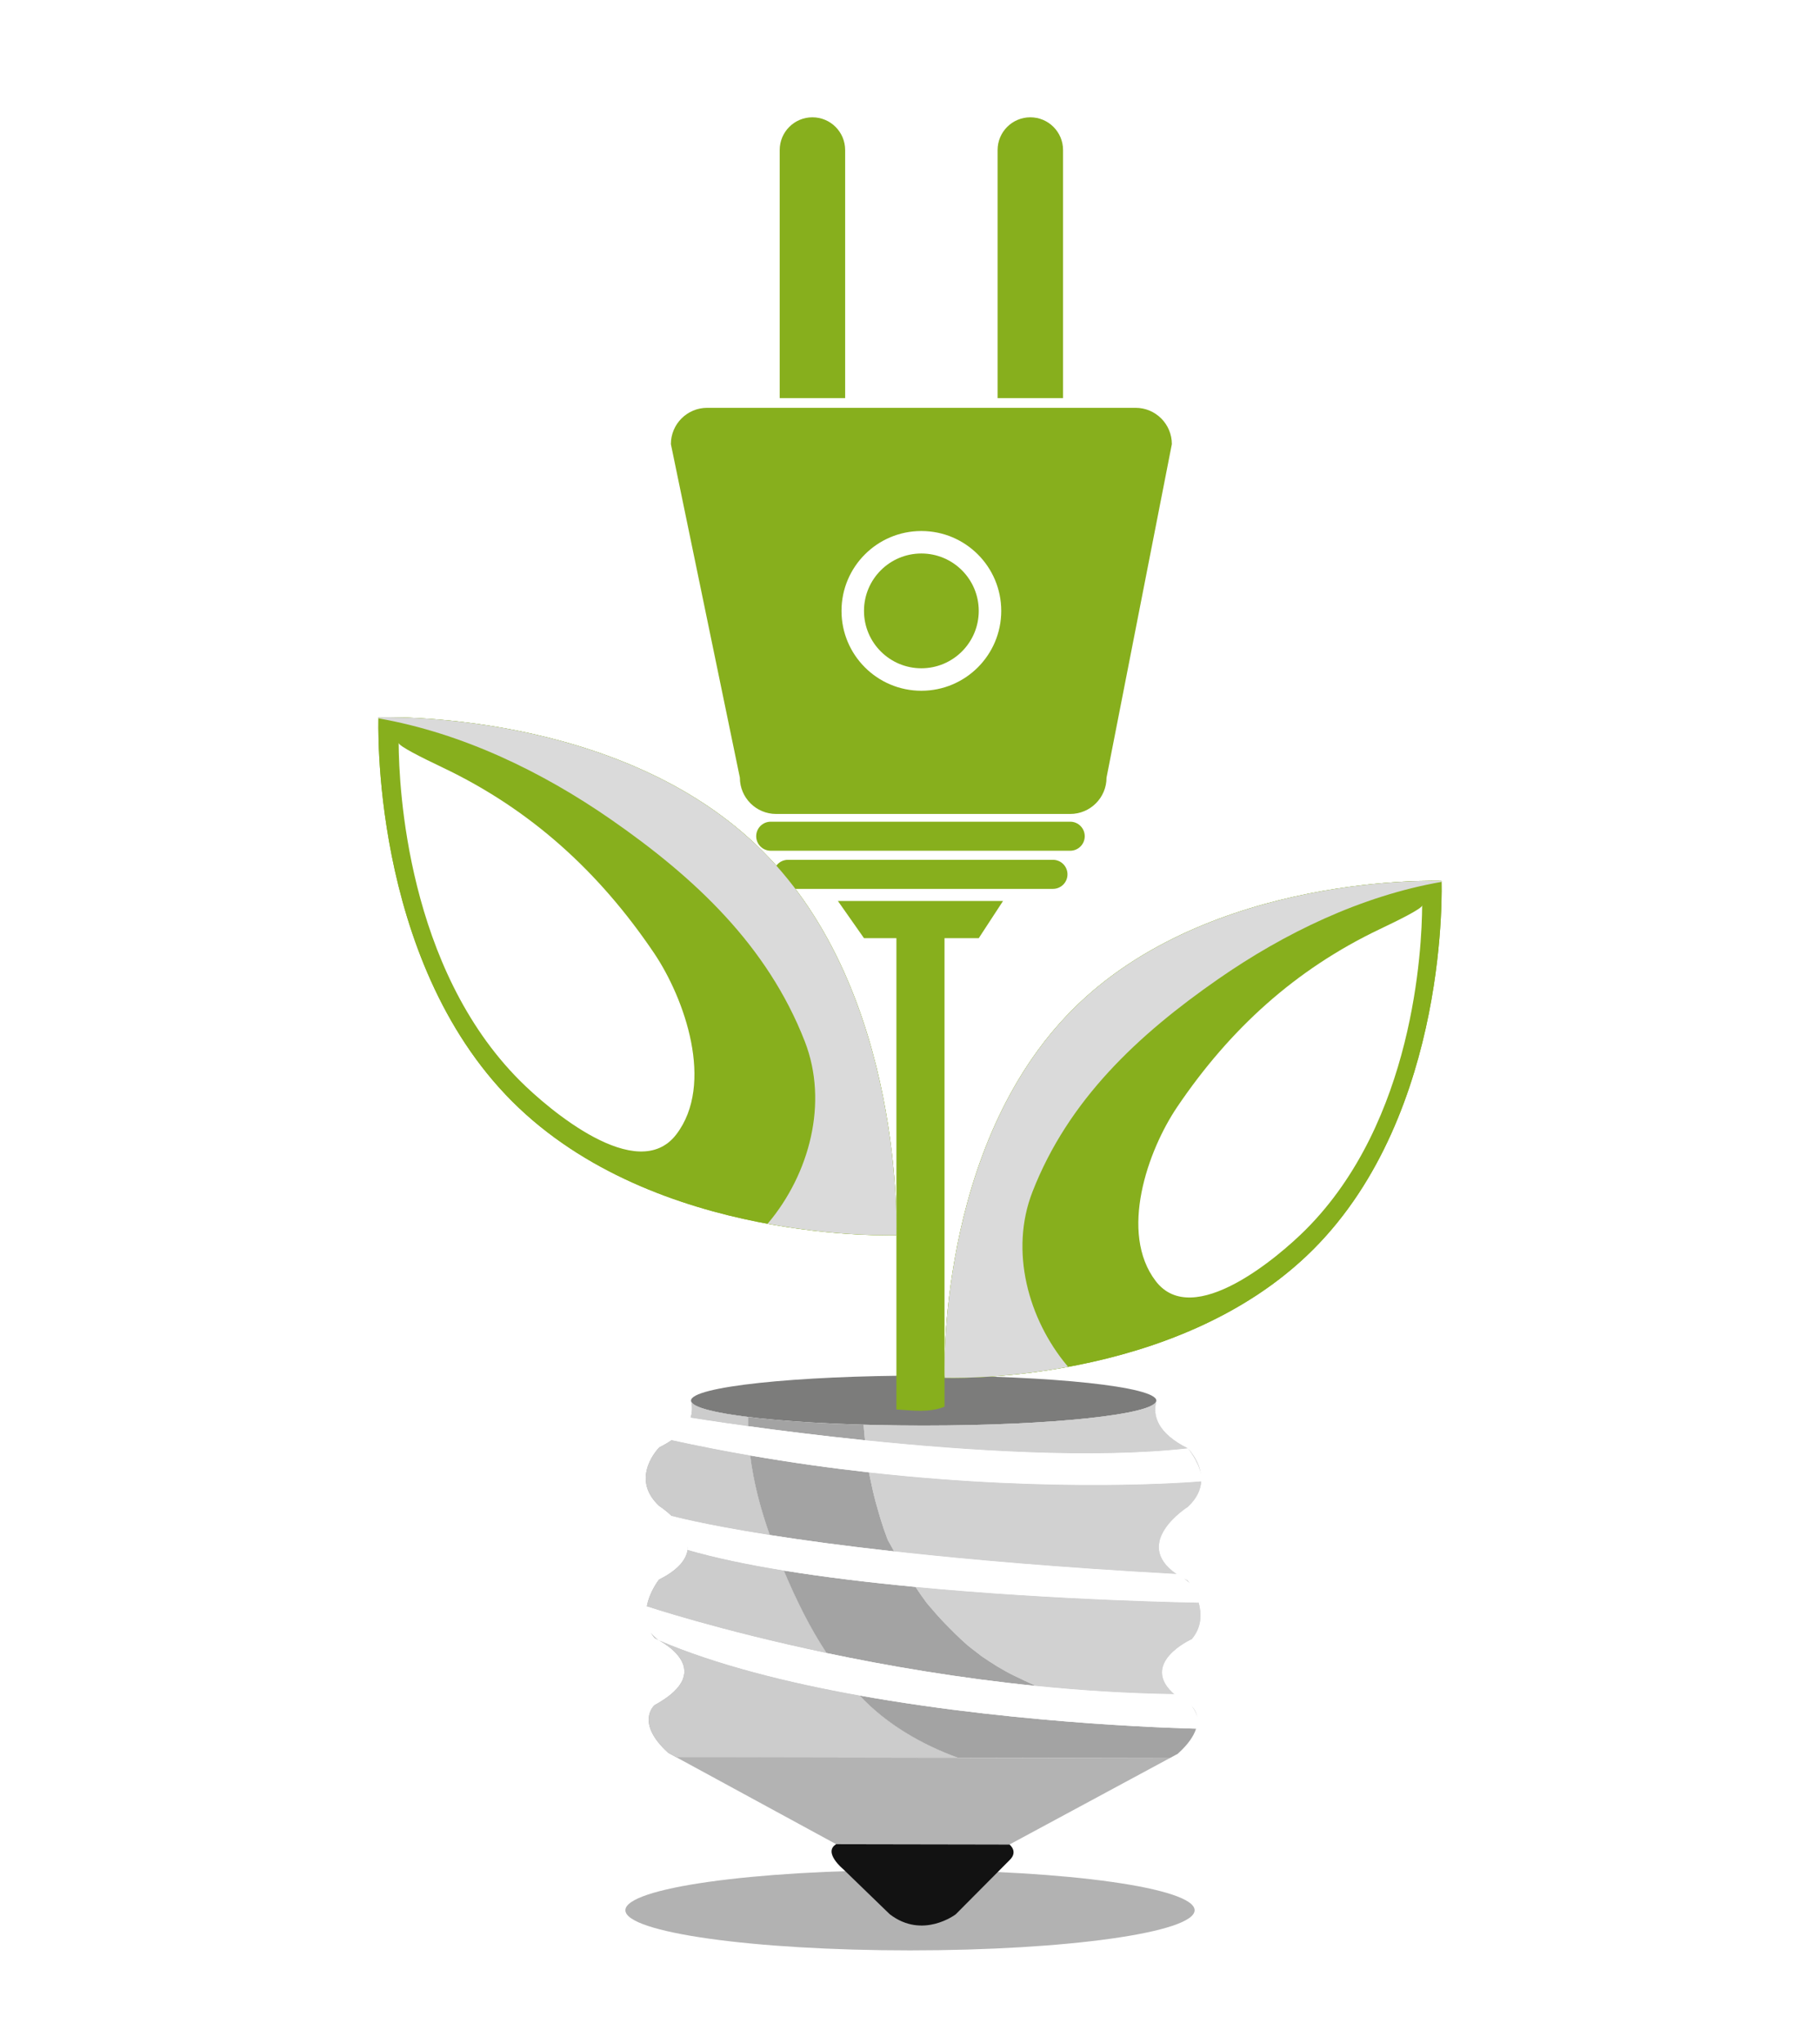 <?xml version="1.0" encoding="utf-8"?>
<!-- Generator: Adobe Illustrator 27.5.0, SVG Export Plug-In . SVG Version: 6.00 Build 0)  -->
<svg version="1.1" id="Capa_1" xmlns="http://www.w3.org/2000/svg" xmlns:xlink="http://www.w3.org/1999/xlink" x="0px" y="0px"
	 viewBox="0 0 378.857 425.197" style="enable-background:new 0 0 378.857 425.197;" xml:space="preserve">
<rect y="0" style="fill:#FFFFFF;" width="378.857" height="425.197"/>
<path style="fill:#B2B2B2;" d="M248.674,397.597c0,4.614-26.525,8.355-59.246,8.355c-32.72,0-59.245-3.741-59.245-8.355
	c0-4.615,26.525-8.355,59.245-8.355C222.148,389.241,248.674,392.982,248.674,397.597z"/>
<g>
	<g>
		<g>
			<path style="fill:#7C7C7B;" d="M240.705,291.515c0,2.871-21.684,5.198-48.43,5.198c-26.748,0-48.432-2.327-48.432-5.198
				c0-2.869,21.684-5.197,48.432-5.197C219.021,286.318,240.705,288.646,240.705,291.515z"/>
			<g>
				<path style="fill:#A3A3A3;" d="M248.092,355.157c0.012,0.012,0.029,0.029,0.051,0.052
					C248.121,355.186,248.104,355.168,248.092,355.157z"/>
				<polygon style="fill:#A3A3A3;" points="143.861,291.451 143.844,291.451 143.861,291.451 				"/>
				<path style="fill:#A3A3A3;" d="M248.066,355.133c0,0,0.008,0.007,0.016,0.014C248.072,355.138,248.066,355.133,248.066,355.133z
					"/>
				<path style="fill:#A3A3A3;" d="M160.23,319.496c6.732,1.061,15.291,2.24,25.908,3.42c-0.244-0.442-0.494-0.882-0.734-1.326
					c-0.252-0.464-0.441-0.803-0.584-1.045c-0.057-0.148-0.119-0.31-0.186-0.484c-0.936-2.426-1.652-4.932-2.346-7.436
					c-0.521-1.887-0.912-3.806-1.309-5.721c-0.027-0.148-0.049-0.297-0.076-0.445c-7.863-0.876-16.154-2.022-24.748-3.516
					C156.852,308.587,158.316,314.121,160.23,319.496z"/>
				<path style="fill:#A3A3A3;" d="M249.203,357.432c-0.189-1.234-0.834-1.992-1.059-2.223c0.219,0.228,0.834,0.954,1.039,2.129
					C249.191,357.37,249.195,357.402,249.203,357.432z"/>
				<path style="fill:#A3A3A3;" d="M215.717,350.918c-0.086-0.036-0.174-0.072-0.256-0.105c-1.477-0.668-2.941-1.357-4.4-2.066
					c-2.395-1.164-4.668-2.61-6.871-4.126c0.293,0.172-2.166-1.651-2.725-2.133c-1.709-1.478-3.305-3.089-4.877-4.71
					c-1.18-1.216-2.283-2.505-3.385-3.791c-0.139-0.171-0.248-0.306-0.361-0.444c-0.424-0.586-0.852-1.166-1.262-1.761
					c-0.342-0.485-0.668-0.984-0.996-1.48c-9.346-0.885-18.775-2.002-27.445-3.413c2.605,6.145,5.365,11.806,8.912,17.176
					C184.605,346.706,199.563,349.286,215.717,350.918z"/>
				<path style="fill:#A3A3A3;" d="M155.725,294.924c-0.01,0.64-0.014,1.279,0,1.918c6.363,0.878,14.836,1.956,24.336,2.937
					c-0.098-1.081-0.209-2.163-0.301-3.24C170.289,296.266,161.971,295.694,155.725,294.924z"/>
				<path style="fill:#A3A3A3;" d="M178.932,352.902c5.502,5.911,12.813,10.167,20.467,12.963l44.078,0.082l1.668-0.899
					c2.277-2.043,3.383-3.801,3.838-5.248l-0.002,0.001C248.98,359.8,213.762,359.146,178.932,352.902z"/>
				<path style="opacity:0.5;fill:#FFFFFF;" d="M248.143,355.208c0,0,0,0.001,0.002,0.001
					C248.143,355.21,248.143,355.21,248.143,355.208z"/>
				<polygon style="opacity:0.5;fill:#FFFFFF;" points="240.705,291.63 240.678,291.63 240.678,291.63 				"/>
				<path style="opacity:0.5;fill:#FFFFFF;" d="M248.082,355.147c0.002,0.003,0.008,0.006,0.01,0.01
					C248.088,355.152,248.084,355.151,248.082,355.147z"/>
				<path style="fill:#A3A3A3;" d="M247.248,313.647c1.943-1.799,2.689-3.643,2.799-5.335c-1.078,0.095-29.678,2.543-69.143-1.854
					c0.027,0.148,0.049,0.297,0.076,0.445c0.397,1.915,0.787,3.834,1.309,5.721c0.693,2.504,1.41,5.01,2.346,7.436
					c0.066,0.175,0.129,0.336,0.186,0.484c0.143,0.242,0.332,0.581,0.584,1.045c0.24,0.444,0.49,0.884,0.734,1.326
					c15.162,1.687,34.521,3.372,58.752,4.704c0,0,0.014,0.006,0.018,0.008C235.418,321.107,247.248,313.647,247.248,313.647z"/>
				<path style="opacity:0.5;fill:#FFFFFF;" d="M247.248,313.647c1.943-1.799,2.689-3.643,2.799-5.335
					c-1.078,0.095-29.678,2.543-69.143-1.854c0.027,0.148,0.049,0.297,0.076,0.445c0.397,1.915,0.787,3.834,1.309,5.721
					c0.693,2.504,1.41,5.01,2.346,7.436c0.066,0.175,0.129,0.336,0.186,0.484c0.143,0.242,0.332,0.581,0.584,1.045
					c0.24,0.444,0.49,0.884,0.734,1.326c15.162,1.687,34.521,3.372,58.752,4.704c0,0,0.014,0.006,0.018,0.008
					C235.418,321.107,247.248,313.647,247.248,313.647z"/>
				<path style="fill:#A3A3A3;" d="M190.584,330.301c0.328,0.496,0.654,0.995,0.996,1.48c0.41,0.595,0.838,1.175,1.262,1.761
					c0.113,0.139,0.223,0.273,0.361,0.444c1.102,1.286,2.205,2.575,3.385,3.791c1.572,1.621,3.168,3.231,4.877,4.71
					c0.559,0.482,3.018,2.305,2.725,2.133c2.203,1.516,4.477,2.962,6.871,4.126c1.459,0.709,2.924,1.398,4.4,2.066
					c0.082,0.032,0.17,0.068,0.256,0.105c9.24,0.934,18.871,1.558,28.668,1.705c0,0,0.098,0.084,0.275,0.229
					c-7.861-6.615,3.434-11.699,3.434-11.699c2.098-2.506,2.057-5.309,1.414-7.593c0,0.005,0,0.009,0,0.014
					C249.508,333.573,220.506,333.134,190.584,330.301z"/>
				<path style="opacity:0.5;fill:#FFFFFF;" d="M190.584,330.301c0.328,0.496,0.654,0.995,0.996,1.48
					c0.41,0.595,0.838,1.175,1.262,1.761c0.113,0.139,0.223,0.273,0.361,0.444c1.102,1.286,2.205,2.575,3.385,3.791
					c1.572,1.621,3.168,3.231,4.877,4.71c0.559,0.482,3.018,2.305,2.725,2.133c2.203,1.516,4.477,2.962,6.871,4.126
					c1.459,0.709,2.924,1.398,4.4,2.066c0.082,0.032,0.17,0.068,0.256,0.105c9.24,0.934,18.871,1.558,28.668,1.705
					c0,0,0.098,0.084,0.275,0.229c-7.861-6.615,3.434-11.699,3.434-11.699c2.098-2.506,2.057-5.309,1.414-7.593
					c0,0.005,0,0.009,0,0.014C249.508,333.573,220.506,333.134,190.584,330.301z"/>
				<path style="fill:#A3A3A3;" d="M247.268,301.47c0,0,2.199,2.739,2.717,5.38C249.541,303.757,247.268,301.47,247.268,301.47z"/>
				<path style="opacity:0.5;fill:#FFFFFF;" d="M247.268,301.47c0,0,2.199,2.739,2.717,5.38
					C249.541,303.757,247.268,301.47,247.268,301.47z"/>
				<path style="fill:#A3A3A3;" d="M192.275,296.713c-4.33,0-8.523-0.062-12.516-0.175c0.092,1.077,0.203,2.16,0.301,3.24
					c21.297,2.197,47.752,3.895,67.207,1.692c-6.236-3.132-7.387-6.704-6.563-9.839h-0.027
					C240.104,294.449,218.66,296.713,192.275,296.713z"/>
				<path style="opacity:0.5;fill:#FFFFFF;" d="M192.275,296.713c-4.33,0-8.523-0.062-12.516-0.175
					c0.092,1.077,0.203,2.16,0.301,3.24c21.297,2.197,47.752,3.895,67.207,1.692c-6.236-3.132-7.387-6.704-6.563-9.839h-0.027
					C240.104,294.449,218.66,296.713,192.275,296.713z"/>
				<path style="fill:#A3A3A3;" d="M247.215,328.977c-0.256-0.13-0.486-0.26-0.725-0.391c0.359,0.262,0.746,0.571,1.115,0.937
					C247.371,329.175,247.215,328.977,247.215,328.977z"/>
				<path style="opacity:0.5;fill:#FFFFFF;" d="M247.215,328.977c-0.256-0.13-0.486-0.26-0.725-0.391
					c0.359,0.262,0.746,0.571,1.115,0.937C247.371,329.175,247.215,328.977,247.215,328.977z"/>
				<path style="fill:#A3A3A3;" d="M248.145,355.21c-0.002,0-0.002,0-0.002,0c-0.021-0.023-0.039-0.041-0.051-0.053
					c-0.002-0.004-0.008-0.007-0.01-0.01c-0.008-0.007-0.016-0.014-0.016-0.014s0.793,0.95,1.117,2.205
					C248.979,356.164,248.363,355.437,248.145,355.21z"/>
				<path style="opacity:0.5;fill:#FFFFFF;" d="M248.145,355.21c-0.002,0-0.002,0-0.002,0c-0.021-0.023-0.039-0.041-0.051-0.053
					c-0.002-0.004-0.008-0.007-0.01-0.01c-0.008-0.007-0.016-0.014-0.016-0.014s0.793,0.95,1.117,2.205
					C248.979,356.164,248.363,355.437,248.145,355.21z"/>
				<path style="fill:#A3A3A3;" d="M141.729,317.711c-0.039-0.058-0.078-0.115-0.121-0.175
					C141.65,317.593,141.688,317.653,141.729,317.711z"/>
				<path style="fill:#CCCCCC;" d="M141.729,317.711c-0.039-0.058-0.078-0.115-0.121-0.175
					C141.65,317.593,141.688,317.653,141.729,317.711z"/>
				<path style="fill:#A3A3A3;" d="M163.139,326.888c-7.395-1.206-14.236-2.623-19.988-4.293c0,0,0.078-0.315,0.059-0.866
					c0.029,2.291-1.457,4.772-6.019,7.044c0,0-1.963,2.448-2.545,5.579c0.045,0.015,14.848,4.964,37.406,9.712
					C168.504,338.694,165.744,333.034,163.139,326.888z"/>
				<path style="fill:#CCCCCC;" d="M163.139,326.888c-7.395-1.206-14.236-2.623-19.988-4.293c0,0,0.078-0.315,0.059-0.866
					c0.029,2.291-1.457,4.772-6.019,7.044c0,0-1.963,2.448-2.545,5.579c0.045,0.015,14.848,4.964,37.406,9.712
					C168.504,338.694,165.744,333.034,163.139,326.888z"/>
				<path style="fill:#A3A3A3;" d="M160.23,319.496c-1.914-5.375-3.379-10.908-4.074-16.553c-5.332-0.926-10.777-1.983-16.309-3.192
					l0.023-0.028c-0.758,0.522-1.621,1.037-2.629,1.539c0,0-6.326,6.304-0.023,12.179c0,0,1.273,0.813,2.648,2.129
					c-0.018-0.016-0.031-0.032-0.049-0.049C139.818,315.52,145.879,317.236,160.23,319.496z"/>
				<path style="fill:#CCCCCC;" d="M160.23,319.496c-1.914-5.375-3.379-10.908-4.074-16.553c-5.332-0.926-10.777-1.983-16.309-3.192
					l0.023-0.028c-0.758,0.522-1.621,1.037-2.629,1.539c0,0-6.326,6.304-0.023,12.179c0,0,1.273,0.813,2.648,2.129
					c-0.018-0.016-0.031-0.032-0.049-0.049C139.818,315.52,145.879,317.236,160.23,319.496z"/>
				<path style="fill:#A3A3A3;" d="M140.365,316.065c0.371,0.387,0.74,0.81,1.084,1.262
					C141.141,316.918,140.783,316.497,140.365,316.065z"/>
				<path style="fill:#CCCCCC;" d="M140.365,316.065c0.371,0.387,0.74,0.81,1.084,1.262
					C141.141,316.918,140.783,316.497,140.365,316.065z"/>
				<path style="fill:#A3A3A3;" d="M199.398,365.865c-7.654-2.796-14.965-7.052-20.467-12.963
					c-14.928-2.676-29.785-6.376-41.764-11.495c0,0-0.885-0.566-1.685-1.592c0.223,0.38,0.476,0.757,0.787,1.128
					c0,0,13.963,6.34-0.027,13.978c0,0-4.119,3.598,2.883,9.928l34.939,19.003l-33.27-18.095L199.398,365.865z"/>
				<path style="fill:#CCCCCC;" d="M199.398,365.865c-7.654-2.796-14.965-7.052-20.467-12.963
					c-14.928-2.676-29.785-6.376-41.764-11.495c0,0-0.885-0.566-1.685-1.592c0.223,0.38,0.476,0.757,0.787,1.128
					c0,0,13.963,6.34-0.027,13.978c0,0-4.119,3.598,2.883,9.928l34.939,19.003l-33.27-18.095L199.398,365.865z"/>
				<path style="fill:#A3A3A3;" d="M143.844,291.451c0.004,0.011,0.006,0.022,0.008,0.034c0.002-0.012,0.006-0.023,0.01-0.034
					H143.844z"/>
				<path style="fill:#CCCCCC;" d="M143.844,291.451c0.004,0.011,0.006,0.022,0.008,0.034c0.002-0.012,0.006-0.023,0.01-0.034
					H143.844z"/>
				<path style="fill:#A3A3A3;" d="M155.725,294.924c-6.85-0.845-11.201-1.929-11.805-3.122c0.219,1.057,0.213,2.159-0.149,3.272
					c0.012,0.002,4.563,0.75,11.953,1.768C155.711,296.203,155.715,295.564,155.725,294.924z"/>
				<path style="fill:#CCCCCC;" d="M155.725,294.924c-6.85-0.845-11.201-1.929-11.805-3.122c0.219,1.057,0.213,2.159-0.149,3.272
					c0.012,0.002,4.563,0.75,11.953,1.768C155.711,296.203,155.715,295.564,155.725,294.924z"/>
				<path style="fill:#FFFFFF;" d="M156.156,302.942c8.594,1.493,16.885,2.64,24.748,3.516c39.465,4.398,68.064,1.95,69.143,1.854
					c0.021-0.001,0.033-0.002,0.033-0.002c0.045-0.471,0.002-0.965-0.096-1.46c-0.518-2.642-2.717-5.38-2.717-5.38
					c-19.455,2.203-45.91,0.505-67.207-1.692c-9.5-0.98-17.973-2.059-24.336-2.937c-7.391-1.018-11.941-1.766-11.953-1.768h-0.002
					l-3.898,4.649l-0.023,0.028C145.379,300.959,150.824,302.016,156.156,302.942z"/>
				<path style="fill:#FFFFFF;" d="M186.139,322.915c-10.617-1.18-19.176-2.359-25.908-3.42c-14.351-2.26-20.412-3.976-20.412-3.976
					c0.018,0.017,0.031,0.033,0.049,0.049c0.178,0.167,0.338,0.331,0.498,0.496c0.418,0.432,0.775,0.853,1.084,1.262
					c0.051,0.07,0.109,0.142,0.158,0.209c0.043,0.06,0.082,0.117,0.121,0.175c1.178,1.714,1.451,3.156,1.48,4.018
					c0.02,0.551-0.059,0.866-0.059,0.866c5.752,1.67,12.594,3.087,19.988,4.293c8.67,1.411,18.1,2.528,27.445,3.413
					c29.922,2.833,58.924,3.272,58.924,3.272c0-0.005,0-0.009,0-0.014c0-1.696-0.896-3.051-1.902-4.036
					c-0.369-0.365-0.756-0.675-1.115-0.937c-0.828-0.603-1.512-0.927-1.582-0.959c-0.004-0.002-0.018-0.008-0.018-0.008
					C220.66,326.288,201.301,324.602,186.139,322.915z"/>
				<polygon style="fill:#B3B3B3;" points="140.795,365.756 174.064,383.851 181.391,383.865 205.404,383.909 210.137,383.919 
					243.477,365.947 243.477,365.947 199.398,365.865 				"/>
				<path style="fill:#FFFFFF;" d="M215.717,350.918c-16.154-1.632-31.111-4.212-43.666-6.854
					c-22.559-4.748-37.361-9.697-37.406-9.712h-0.002c-0.938,2.372-0.109,4.244,0.84,5.463c0.801,1.025,1.685,1.592,1.685,1.592
					c11.979,5.119,26.836,8.819,41.764,11.495c34.83,6.244,70.049,6.898,70.049,6.898l0.002-0.001
					c0.404-0.804,0.395-1.633,0.221-2.367c-0.008-0.03-0.012-0.063-0.02-0.094c-0.324-1.255-1.117-2.205-1.117-2.205
					c-1.707-0.964-2.899-1.873-3.406-2.282c-0.178-0.145-0.275-0.229-0.275-0.229C234.588,352.475,224.957,351.851,215.717,350.918z
					"/>
				<path style="fill:#121212;" d="M181.391,383.865l-7.326-0.014c-2.822,1.686,1.453,5.188,1.453,5.188l9.68,9.374
					c6.865,5.313,13.754,0.028,13.754,0.028l11.18-11.25c1.918-1.802,0.006-3.271,0.006-3.271l-4.732-0.011L181.391,383.865z"/>
			</g>
		</g>
	</g>
	<g>
		<g>
			<path style="fill:#87AF1D;" d="M236.381,84.881h-89.168c-4.176,0-7.559,3.385-7.559,7.558l14.359,69.423
				c0,4.173,3.381,7.556,7.555,7.556h61.211c4.174,0,7.559-3.383,7.559-7.556l13.598-69.423
				C243.936,88.266,240.553,84.881,236.381,84.881z M191.795,143.774c-9.182,0-16.625-7.443-16.625-16.624
				c0-9.184,7.443-16.624,16.625-16.624c9.182,0,16.627,7.441,16.627,16.624C208.422,136.331,200.977,143.774,191.795,143.774z"/>
			<path style="fill:#87AF1D;" d="M203.74,127.15c0,6.595-5.35,11.944-11.945,11.944c-6.598,0-11.943-5.349-11.943-11.944
				c0-6.599,5.346-11.945,11.943-11.945C198.391,115.206,203.74,120.552,203.74,127.15z"/>
			<path style="fill:#87AF1D;" d="M225.803,174.052c0,1.668-1.355,3.021-3.023,3.021h-62.344c-1.67,0-3.023-1.353-3.023-3.021l0,0
				c0-1.67,1.354-3.024,3.023-3.024h62.344C224.447,171.028,225.803,172.382,225.803,174.052L225.803,174.052z"/>
			<path style="fill:#87AF1D;" d="M222.211,181.986c0,1.67-1.354,3.023-3.021,3.023h-55.166c-1.668,0-3.021-1.353-3.021-3.023l0,0
				c0-1.669,1.353-3.023,3.021-3.023h55.166C220.857,178.963,222.211,180.316,222.211,181.986L222.211,181.986z"/>
			<polygon style="fill:#87AF1D;" points="203.74,195.27 179.852,195.27 174.416,187.525 208.799,187.525 			"/>
			<path style="fill:#87AF1D;" d="M196.613,292.78V192.626H186.6v100.74C189.947,293.579,193.566,294.064,196.613,292.78z"/>
			<g>
				<path style="fill:#87AF1D;" d="M175.928,82.867V31.229c0-3.761-3.049-6.813-6.813-6.813c-3.762,0-6.811,3.052-6.811,6.813
					v51.638H175.928z"/>
				<path style="fill:#87AF1D;" d="M221.289,82.867V31.229c0-3.761-3.051-6.813-6.813-6.813s-6.813,3.052-6.813,6.813v51.638
					H221.289z"/>
			</g>
		</g>
		<g>
			<path style="fill:#87AF1D;" d="M273.357,260.065c-28.561,28.56-76.719,26.712-76.719,26.712s-1.85-48.158,26.711-76.721
				c28.563-28.561,76.723-26.711,76.723-26.711S301.92,231.503,273.357,260.065z"/>
			<path style="fill:#87AF1D;" d="M273.357,260.065c-28.561,28.56-76.719,26.712-76.719,26.712s-1.85-48.158,26.711-76.721
				c28.563-28.561,76.723-26.711,76.723-26.711S301.92,231.503,273.357,260.065z"/>
			<path style="fill:#FFFFFF;" d="M287.248,193.379c-17.627,8.387-31.262,20.85-42.185,37c-6.166,9.112-12.166,26.225-4.477,36.275
				c7.769,10.157,25.592-5.092,31.207-10.704c22.545-22.545,24.199-58.537,24.248-67.5
				C296.037,189.088,291.41,191.4,287.248,193.379z"/>
			<path style="fill:#DADADA;" d="M222.166,284.286c-8.127-9.724-12.037-23.916-7.248-36.212
				c7.479-19.194,22.031-32.734,38.666-44.29c13.815-9.597,29.781-17.3,46.492-20.231c-0.002-0.124-0.004-0.207-0.004-0.207
				s-48.16-1.85-76.723,26.711c-28.561,28.563-26.711,76.721-26.711,76.721s11.061,0.416,25.715-2.282
				C222.291,284.424,222.229,284.357,222.166,284.286z"/>
		</g>
		<g>
			<path style="fill:#87AF1D;" d="M106.623,229.253c29.766,29.764,79.951,27.838,79.951,27.838s1.928-50.188-27.836-79.952
				c-29.766-29.765-79.953-27.836-79.953-27.836S76.859,199.488,106.623,229.253z"/>
			<path style="fill:#87AF1D;" d="M106.623,229.253c29.766,29.764,79.951,27.838,79.951,27.838s1.928-50.188-27.836-79.952
				c-29.766-29.765-79.953-27.836-79.953-27.836S76.859,199.488,106.623,229.253z"/>
			<path style="fill:#FFFFFF;" d="M92.148,159.757c18.371,8.742,32.578,21.73,43.963,38.56c6.426,9.497,12.678,27.329,4.666,37.804
				c-8.098,10.584-26.672-5.306-32.521-11.156c-23.496-23.494-25.219-61.002-25.271-70.344
				C82.99,155.287,87.813,157.696,92.148,159.757z"/>
			<path style="fill:#DADADA;" d="M159.971,254.493c8.471-10.133,12.545-24.923,7.555-37.736
				c-7.793-20.003-22.959-34.112-40.295-46.156c-14.395-10-31.035-18.029-48.451-21.083c0.004-0.131,0.006-0.216,0.006-0.216
				s50.187-1.929,79.953,27.836c29.764,29.764,27.836,79.952,27.836,79.952s-11.527,0.433-26.797-2.379
				C159.842,254.637,159.908,254.569,159.971,254.493z"/>
		</g>
	</g>
</g>
</svg>
